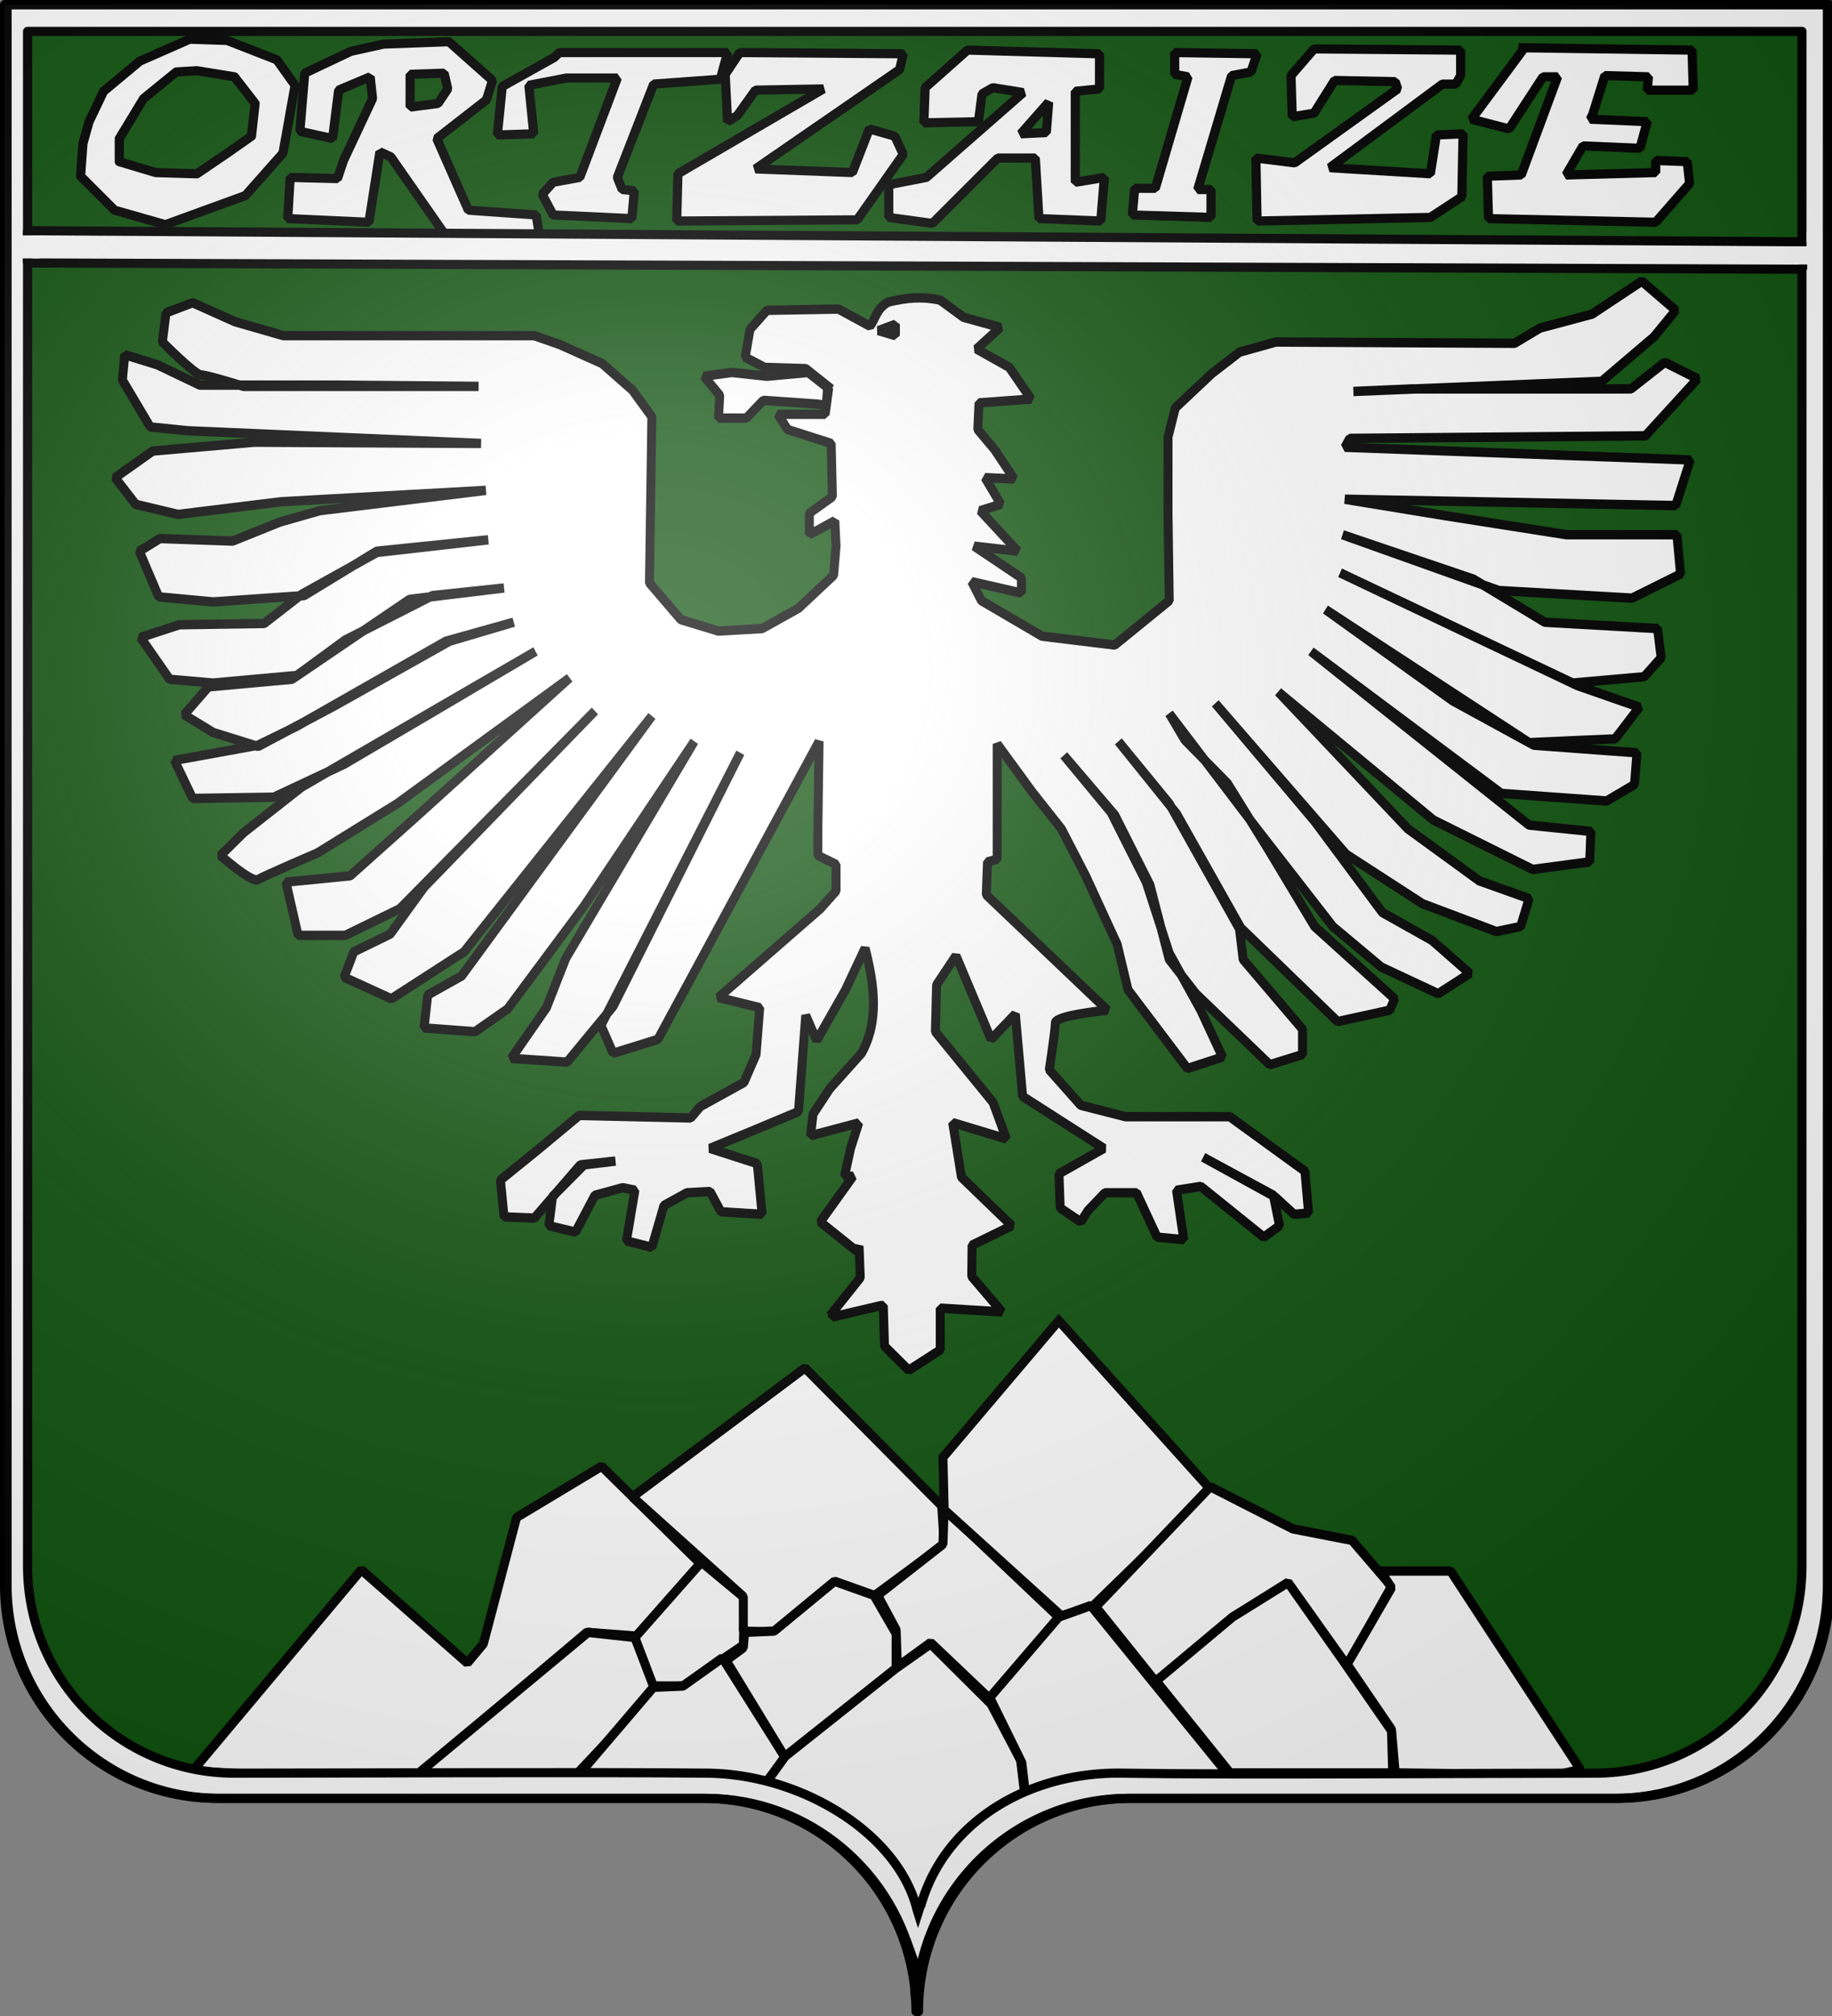 <?xml version="1.0" encoding="UTF-8" standalone="no"?>
<!-- Created with Inkscape (http://www.inkscape.org/) -->
<svg
   xmlns:dc="http://purl.org/dc/elements/1.1/"
   xmlns:cc="http://creativecommons.org/ns#"
   xmlns:rdf="http://www.w3.org/1999/02/22-rdf-syntax-ns#"
   xmlns:svg="http://www.w3.org/2000/svg"
   xmlns="http://www.w3.org/2000/svg"
   xmlns:xlink="http://www.w3.org/1999/xlink"
   xmlns:sodipodi="http://sodipodi.sourceforge.net/DTD/sodipodi-0.dtd"
   xmlns:inkscape="http://www.inkscape.org/namespaces/inkscape"
   version="1.0"
   width="600"
   height="660"
   id="svg2"
   sodipodi:version="0.32"
   inkscape:version="0.46"
   sodipodi:docname="Blason_Ortzaize.svg"
   inkscape:output_extension="org.inkscape.output.svg.inkscape">
  <rect width="100%" height="100%" fill="#808080" stroke="none"/>
  <sodipodi:namedview
     inkscape:window-height="701"
     inkscape:window-width="640"
     inkscape:pageshadow="2"
     inkscape:pageopacity="0.0"
     guidetolerance="10.0"
     gridtolerance="10.0"
     objecttolerance="10.0"
     borderopacity="1.0"
     bordercolor="#666666"
     pagecolor="#ffffff"
     id="base"
     showgrid="false"
     inkscape:zoom="0.75454545"
     inkscape:cx="300"
     inkscape:cy="330"
     inkscape:window-x="0"
     inkscape:window-y="22"
     inkscape:current-layer="svg2" />
  <desc
     id="desc4">Flag of Canton of Valais (Wallis)</desc>
  <defs
     id="defs6">
    <inkscape:perspective
       sodipodi:type="inkscape:persp3d"
       inkscape:vp_x="0 : 330 : 1"
       inkscape:vp_y="0 : 1000 : 0"
       inkscape:vp_z="600 : 330 : 1"
       inkscape:persp3d-origin="300 : 220 : 1"
       id="perspective68" />
    <linearGradient
       id="linearGradient2893">
      <stop
         style="stop-color:#ffffff;stop-opacity:0.314"
         offset="0"
         id="stop2895" />
      <stop
         style="stop-color:#ffffff;stop-opacity:0.251"
         offset="0.19"
         id="stop2897" />
      <stop
         style="stop-color:#6b6b6b;stop-opacity:0.125"
         offset="0.6"
         id="stop2901" />
      <stop
         style="stop-color:#000000;stop-opacity:0.125"
         offset="1"
         id="stop2899" />
    </linearGradient>
    <radialGradient
       cx="203.198"
       cy="218.01"
       r="300"
       fx="203.198"
       fy="218.01"
       id="radialGradient2883"
       xlink:href="#linearGradient2893"
       gradientUnits="userSpaceOnUse"
       gradientTransform="matrix(1.36,0,0,1.355,-79.528,-87.645)" />
    <linearGradient
       id="linearGradient2955">
      <stop
         style="stop-color:#ffffff;stop-opacity:0"
         offset="0"
         id="stop2965" />
      <stop
         style="stop-color:#000000;stop-opacity:0.646"
         offset="1"
         id="stop2959" />
    </linearGradient>
    <radialGradient
       cx="225.524"
       cy="218.901"
       r="300"
       fx="225.524"
       fy="218.901"
       id="radialGradient2961"
       xlink:href="#linearGradient2955"
       gradientUnits="userSpaceOnUse"
       gradientTransform="matrix(-4.167939e-4,2.183,-1.884,-3.599562e-4,615.597,-289.121)" />
    <polygon
       points="0,-1 0.588,0.809 -0.951,-0.309 0.951,-0.309 -0.588,0.809 0,-1 "
       transform="scale(53,53)"
       id="star" />
    <clipPath
       id="clip">
      <path
         d="M 0,-200 L 0,600 L 300,600 L 300,-200 L 0,-200 z "
         id="path10" />
    </clipPath>
    <radialGradient
       cx="225.524"
       cy="218.901"
       r="300"
       fx="225.524"
       fy="218.901"
       id="radialGradient1911"
       xlink:href="#linearGradient2955"
       gradientUnits="userSpaceOnUse"
       gradientTransform="matrix(-4.167939e-4,2.183,-1.884,-3.599562e-4,1395.597,-309.121)" />
    <radialGradient
       cx="-483.508"
       cy="153.928"
       r="300"
       fx="-483.508"
       fy="153.928"
       id="radialGradient2928"
       xlink:href="#linearGradient2955"
       gradientUnits="userSpaceOnUse"
       gradientTransform="matrix(0,2.342,-2.291,0,562.913,1323.77)" />
    <radialGradient
       cx="285.186"
       cy="200.448"
       r="300"
       fx="285.186"
       fy="200.448"
       id="radialGradient11919"
       xlink:href="#linearGradient2893"
       gradientUnits="userSpaceOnUse"
       gradientTransform="matrix(1.551,0,0,1.35,-227.894,-51.264)" />
  </defs>
  <g
     id="layer1">
    <path
       d="M 300,658.499 C 300,619.995 331.203,588.746 369.65,588.746 C 408.097,588.746 490.403,588.746 528.85,588.746 C 567.297,588.746 598.5,557.496 598.5,518.992 L 598.5,1.5 L 1.5,1.5 L 1.5,518.992 C 1.5,557.496 32.703,588.746 71.15,588.746 C 109.597,588.746 191.903,588.746 230.35,588.746 C 268.797,588.746 300,619.995 300,658.499 z "
       style="fill:#0f520e;fill-opacity:1;fill-rule:nonzero;stroke:none;stroke-width:5;stroke-linecap:round;stroke-linejoin:round;stroke-miterlimit:4;stroke-dashoffset:0;stroke-opacity:1"
       id="path2014" />
    <g
       transform="matrix(1.017,0,0,1.054,-1.117,-5.642)"
       id="g9217">
      <path
         d="M 63.136,555.423 L 117.46,492.937 L 151.587,521.905 L 156.746,515.952 L 167.46,476.667 L 194.841,460.794 L 226.984,491.349 L 206.349,513.571 L 190.079,512.381 L 134.524,557.619 L 101.984,557.619 L 63.136,555.423 z "
         style="fill:#ffffff;fill-opacity:1;fill-rule:evenodd;stroke:#000000;stroke-width:2.897;stroke-linecap:butt;stroke-linejoin:bevel;stroke-miterlimit:4;stroke-dasharray:none;stroke-opacity:1"
         id="path3375" />
      <path
         d="M 190.476,512.381 L 205.556,513.968 L 212.698,529.841 L 182.54,560.794 L 134.524,560.794 L 134.524,557.222 L 190.476,512.381 z "
         style="fill:#ffffff;fill-opacity:1;fill-rule:evenodd;stroke:#000000;stroke-width:2.897;stroke-linecap:butt;stroke-linejoin:bevel;stroke-miterlimit:4;stroke-dasharray:none;stroke-opacity:1"
         id="path4348" />
      <path
         d="M 205.556,513.968 L 226.984,490.556 L 240.873,501.667 L 240.476,516.349 L 221.032,529.048 L 211.508,529.048 L 205.556,513.968 z "
         style="fill:#ffffff;fill-opacity:1;fill-rule:evenodd;stroke:#000000;stroke-width:2.897;stroke-linecap:butt;stroke-linejoin:bevel;stroke-miterlimit:4;stroke-dasharray:none;stroke-opacity:1"
         id="path7257" />
      <path
         d="M 204.762,470.317 L 260.317,430.238 L 304.365,473.095 L 305.159,485 L 281.746,501.667 L 270.238,496.905 L 250.794,512.381 L 240.476,511.984 L 240.476,501.27 L 204.762,470.317 z "
         style="fill:#ffffff;fill-opacity:1;fill-rule:evenodd;stroke:#000000;stroke-width:2.897;stroke-linecap:butt;stroke-linejoin:bevel;stroke-miterlimit:4;stroke-dasharray:none;stroke-opacity:1"
         id="path8228" />
      <path
         d="M 184.127,560.397 L 214.286,560.794 L 242.857,565.159 L 253.968,551.27 L 233.73,520.317 L 221.032,529.048 L 211.508,529.444 L 184.127,560.397 z "
         style="fill:#ffffff;fill-opacity:1;fill-rule:evenodd;stroke:#000000;stroke-width:2.897;stroke-linecap:butt;stroke-linejoin:bevel;stroke-miterlimit:4;stroke-dasharray:none;stroke-opacity:1"
         id="path9199" />
      <path
         d="M 269.841,496.508 L 282.54,500.873 L 289.683,512.778 L 289.683,524.286 L 253.968,551.27 L 234.921,521.111 L 240.476,517.143 L 240.873,512.381 L 250.397,511.984 L 269.841,496.508 z "
         style="fill:#ffffff;fill-opacity:1;fill-rule:evenodd;stroke:#000000;stroke-width:2.897;stroke-linecap:butt;stroke-linejoin:bevel;stroke-miterlimit:4;stroke-dasharray:none;stroke-opacity:1"
         id="path9201" />
      <path
         d="M 243.254,565.159 C 282.147,569.726 282.893,591.738 296.206,608.003 C 305.722,593.876 305.324,572.388 332.143,571.111 L 329.762,552.063 L 320.238,534.603 L 300.794,515.952 L 289.683,523.492 L 253.968,550.873 L 243.254,565.159 z "
         style="fill:#ffffff;fill-opacity:1;fill-rule:evenodd;stroke:#000000;stroke-width:2.897;stroke-linecap:butt;stroke-linejoin:miter;stroke-miterlimit:4;stroke-dasharray:none;stroke-opacity:1"
         id="path9203" />
      <path
         d="M 283.73,500.873 L 289.683,511.587 L 290.079,523.095 L 300.794,515.556 L 319.841,533.016 L 342.46,508.016 L 305.159,473.889 L 304.762,485 L 283.73,500.873 z "
         style="fill:#ffffff;fill-opacity:1;fill-rule:evenodd;stroke:#000000;stroke-width:2.897;stroke-linecap:butt;stroke-linejoin:bevel;stroke-miterlimit:4;stroke-dasharray:none;stroke-opacity:1"
         id="path9205" />
      <path
         d="M 342.857,507.222 L 352.381,504.841 L 391.27,468.333 L 342.063,415.556 L 304.762,458.016 L 305.159,474.286 L 342.857,507.222 z "
         style="fill:#ffffff;fill-opacity:1;fill-rule:evenodd;stroke:#000000;stroke-width:2.897;stroke-linecap:butt;stroke-linejoin:miter;stroke-miterlimit:4;stroke-dasharray:none;stroke-opacity:1"
         id="path9207" />
      <path
         d="M 319.841,532.619 L 330.159,552.857 L 332.143,569.127 L 344.901,558.467 L 355.159,563.571 L 396.825,556.825 L 352.381,504.048 L 342.063,507.619 L 319.841,532.619 z "
         style="fill:#ffffff;fill-opacity:1;fill-rule:evenodd;stroke:#000000;stroke-width:2.897;stroke-linecap:butt;stroke-linejoin:bevel;stroke-miterlimit:4;stroke-dasharray:none;stroke-opacity:1"
         id="path9209" />
      <path
         d="M 390.873,467.143 L 417.46,480.238 L 436.508,483.81 L 449.206,498.095 L 434.921,522.698 L 415.873,496.905 L 397.222,508.413 L 373.413,527.857 L 353.968,504.444 L 390.873,467.143 z "
         style="fill:#ffffff;fill-opacity:1;fill-rule:evenodd;stroke:#000000;stroke-width:2.897;stroke-linecap:butt;stroke-linejoin:bevel;stroke-miterlimit:4;stroke-dasharray:none;stroke-opacity:1"
         id="path9211" />
      <path
         d="M 397.222,556.032 L 449.603,556.032 L 449.206,542.937 L 434.127,521.905 L 415.873,496.905 L 398.016,507.619 L 373.413,527.46 L 397.222,556.032 z "
         style="fill:#ffffff;fill-opacity:1;fill-rule:evenodd;stroke:#000000;stroke-width:2.897;stroke-linecap:butt;stroke-linejoin:bevel;stroke-miterlimit:4;stroke-dasharray:none;stroke-opacity:1"
         id="path9213" />
      <path
         d="M 434.921,522.302 L 449.206,542.54 L 450.397,556.032 L 502.326,556.663 L 510.043,554.986 L 468.254,493.333 L 445.635,493.333 L 449.206,498.492 L 434.921,522.302 z "
         style="fill:#ffffff;fill-opacity:1;fill-rule:evenodd;stroke:#000000;stroke-width:2.897;stroke-linecap:butt;stroke-linejoin:bevel;stroke-miterlimit:4;stroke-dasharray:none;stroke-opacity:1"
         id="path9215" />
    </g>
    <g
       transform="matrix(1,0,0,1.046,-1.984,-22.184)"
       id="g12256">
      <g
         id="g11276">
        <path
           d="M 299.603,450.079 L 309.921,443.73 L 309.921,430.635 L 330.159,431.825 L 320.238,420.714 L 320.354,410.93 L 333.333,404.841 L 316.871,389.646 L 313.997,372.574 L 331.602,377.673 L 327.208,366.233 L 308.333,344.127 L 308.73,329.444 L 315.079,320.317 L 326.587,346.508 L 334.524,338.571 L 336.905,364.365 L 363.492,380.635 L 348.81,388.571 L 349.206,399.286 L 355.952,403.651 L 358.333,400.079 L 363.889,394.524 L 374.206,394.524 L 380.952,408.413 L 389.683,409.206 L 387.302,393.73 L 395.238,392.54 L 415.873,408.413 L 421.032,404.841 L 419.048,395.317 L 396.032,383.413 L 419.444,395.714 L 425.794,401.27 L 430.556,400.873 L 429.365,387.778 L 404.762,370.714 L 370.635,370.714 L 355.952,367.143 L 345.635,356.032 C 345.635,356.032 347.619,343.73 347.619,341.349 C 347.619,338.968 364.683,337.381 364.683,337.381 L 325,301.27 L 325.397,290.952 L 328.571,290.159 L 328.571,254.048 L 340.079,269.127 L 349.603,280.635 L 357.54,295.317 L 367.857,316.746 L 371.429,331.032 L 390.873,355.635 L 402.381,352.063 L 395.238,337.381 L 384.921,319.524 L 377.381,297.302 L 365.873,275.476 L 350.397,257.619 L 367.063,276.27 L 378.571,298.095 L 384.921,321.508 L 393.651,332.222 L 417.857,354.444 L 428.571,351.27 L 428.571,343.333 L 409.127,321.508 L 407.937,311.984 L 384.921,272.698 L 368.254,253.254 L 387.302,275.873 L 408.333,311.587 L 440.079,340.952 L 457.143,337.381 L 458.73,333.81 L 432.54,311.19 L 417.063,286.587 L 403.968,266.349 L 390.079,252.857 L 384.921,244.524 L 412.698,279.444 L 438.492,311.19 L 454.365,323.889 L 473.016,332.222 L 483.333,325.873 L 471.032,315.556 L 454.762,306.825 L 432.54,278.254 L 400,241.349 L 442.857,288.571 L 467.857,304.048 L 492.063,312.778 L 500,311.19 L 502.778,302.46 L 486.508,296.905 L 463.095,280.635 L 420.635,237.778 L 471.429,277.857 L 503.968,293.333 L 522.619,290.952 L 523.016,281.429 L 502.778,279.444 L 431.349,225.079 L 493.651,269.524 L 528.175,271.905 L 537.302,266.746 L 538.095,256.825 L 504.365,254.444 L 477.778,240.556 L 436.111,211.984 L 502.778,253.651 L 530.952,252.46 L 538.889,242.54 L 518.651,235.794 L 440.873,200.476 L 517.063,235 L 540.476,233.016 L 546.032,227.063 L 544.841,217.937 L 507.937,215.952 L 484.524,202.46 L 441.667,188.571 L 492.857,206.032 L 536.508,208.413 L 552.381,200.873 L 551.19,188.571 L 515.079,188.571 L 475.397,182.619 L 442.46,177.46 L 550.794,179.444 L 555.556,165.159 L 442.46,161.19 L 444.048,158.413 L 540.873,157.619 L 557.937,139.762 L 547.222,134.603 L 536.111,142.937 L 464.286,142.937 L 445.238,143.73 L 526.587,140.556 L 543.651,126.667 L 550.794,118.333 L 539.683,109.206 L 523.413,119.524 L 506.349,123.889 L 498.016,128.651 L 419.841,128.254 L 407.937,131.429 L 398.81,138.175 L 386.905,148.889 L 384.524,158.016 L 384.524,182.222 L 384.921,209.206 L 367.063,223.095 L 343.254,220.317 L 323.413,209.206 L 320.238,203.254 L 336.508,206.825 L 336.508,202.063 L 321.032,192.143 L 335.317,193.73 L 323.016,181.032 L 329.762,179.048 L 324.603,170.714 L 334.127,171.111 L 327.778,161.984 L 322.222,155.635 L 322.619,147.302 L 339.683,146.111 L 332.54,136.19 L 321.825,130.437 L 329.563,123.69 L 317.56,120.516 L 309.921,115.159 C 304.213,113.936 299.093,114.334 292.857,115.754 C 288.883,117.983 288.889,120.78 286.905,123.294 L 276.587,117.937 L 253.175,118.333 L 247.619,124.286 L 246.032,133.016 L 252.381,136.19 L 265.873,136.587 L 274.206,142.937 L 273.413,142.54 L 272.222,150.873 L 256.746,150.873 L 259.921,155.635 L 274.206,160 L 274.603,176.667 L 267.063,181.825 L 267.063,188.571 L 275.397,184.206 L 275.794,192.143 L 275,201.27 L 263.492,211.587 L 251.587,217.937 L 237.302,218.73 L 225,215.159 L 214.683,203.651 L 215.476,151.667 L 209.127,143.333 L 199.206,135 L 185.317,129.048 L 176.984,126.27 L 94.841,126.27 L 78.968,121.905 L 65.079,115.952 L 56.349,119.127 L 55.159,128.254 C 55.159,128.254 65.873,138.571 67.857,138.571 C 69.841,138.571 81.746,142.143 81.746,142.143 L 158.73,142.143 L 112.698,141.746 L 67.46,141.746 L 53.571,135.397 L 42.857,132.222 L 42.063,140.159 L 51.19,154.841 L 63.492,156.032 L 159.524,160 L 85.317,159.603 L 51.984,162.381 L 39.683,170.714 L 46.429,179.048 L 60.317,182.222 L 94.048,178.254 L 161.111,174.683 L 106.746,181.032 L 93.651,184.603 L 78.175,190.556 L 54.365,189.762 L 47.619,193.73 L 53.968,208.016 L 71.825,209.603 L 101.587,207.619 L 125.397,193.73 L 161.905,190.159 L 125.397,194.127 L 100.794,207.222 L 88.492,216.349 L 60.714,216.746 L 48.016,220.714 L 57.54,233.81 L 71.825,235 L 99.206,232.619 L 115.079,221.508 L 143.651,207.619 L 167.063,205.238 L 136.111,208.81 L 97.619,233.81 L 70.238,236.19 L 62.302,244.921 L 71.825,250.476 L 86.508,254.841 L 111.508,242.143 L 149.206,221.905 L 170.238,215.952 L 148.016,221.905 L 99.206,248.492 L 86.508,254.444 L 59.127,259.206 L 65.079,271.111 L 91.667,270.714 L 114.683,260.397 L 143.651,244.127 L 177.381,225.079 L 100.794,267.54 L 81.746,281.825 L 74.206,288.968 C 74.206,288.968 84.524,297.698 86.508,296.508 C 88.492,295.317 105.952,288.175 105.952,288.175 L 132.143,272.698 L 188.492,233.413 L 138.492,276.667 L 116.667,295.317 L 95.635,297.302 L 99.603,313.968 L 115.079,313.968 L 132.937,305.635 L 196.825,243.73 L 140.873,298.889 L 129.762,313.571 L 117.857,319.127 L 114.683,327.063 L 130.159,333.81 L 153.968,319.127 L 215.476,245.317 L 153.175,326.667 L 142.063,332.619 L 140.873,342.937 L 157.54,344.127 L 168.254,336.984 L 193.254,304.841 L 229.365,253.254 L 187.302,321.111 L 180.952,336.587 L 169.444,352.46 L 187.698,353.651 L 202.778,336.19 L 244.444,256.825 L 198.81,342.143 L 202.778,350.873 L 217.46,346.508 L 270.238,253.254 L 269.841,280.635 L 269.841,288.968 L 275.794,291.746 L 275.794,300.079 L 270.635,305.635 L 237.302,333.413 L 250.794,336.587 L 249.603,351.27 L 245.635,360 L 231.349,367.54 L 228.175,371.111 L 191.667,370.317 L 178.175,381.032 L 165.873,390.556 L 167.063,402.063 L 176.984,402.46 L 192.063,385.794 L 203.571,384.603 L 193.254,385.794 L 182.937,395.714 L 181.746,404.841 L 190.476,406.825 L 196.825,395.317 L 205.952,392.937 L 209.921,393.73 L 207.143,409.603 L 215.476,411.587 L 219.444,398.492 L 226.984,394.524 L 234.524,394.127 L 238.095,400.476 L 251.587,401.27 L 250,385.397 L 234.524,380.635 L 249.603,374.683 L 263.492,369.127 L 265.873,338.968 L 269.444,346.905 L 278.824,331.14 L 285.317,317.937 C 288.345,329.486 289.978,340.803 284.127,350.873 L 273.77,361.916 L 268.254,369.921 L 267.46,376.667 L 283.225,372.67 L 280.556,380.635 L 278.571,389.365 L 281.349,389.365 L 270.635,403.651 L 282.54,412.778 L 283.333,411.19 L 283.73,421.111 L 273.81,433.016 L 274.603,432.619 L 274.603,433.413 L 290.476,429.841 L 291.27,429.841 L 291.667,442.54 L 299.603,450.079 z "
           style="fill:#ffffff;fill-opacity:1;fill-rule:evenodd;stroke:#000000;stroke-width:2.934;stroke-linecap:butt;stroke-linejoin:bevel;stroke-miterlimit:4;stroke-dasharray:none;stroke-opacity:1"
           id="path9332" />
        <path
           d="M 266.667,137.778 L 253.175,138.968 L 241.667,137.778 L 232.54,138.968 L 237.698,144.921 L 237.302,152.063 L 246.429,152.063 L 251.984,146.508 L 269.841,147.698 L 272.619,148.095 L 273.016,142.54 L 266.667,137.778 z "
           style="fill:#ffffff;fill-opacity:1;fill-rule:evenodd;stroke:#000000;stroke-width:2.934;stroke-linecap:butt;stroke-linejoin:bevel;stroke-miterlimit:4;stroke-dasharray:none;stroke-opacity:1"
           id="path10303" />
      </g>
      <path
         d="M 289.683,124.683 L 295.238,122.698 L 295.238,126.27 L 289.683,124.683 z "
         style="fill:#000000;fill-opacity:1;fill-rule:evenodd;stroke:#000000;stroke-width:2.934;stroke-linecap:butt;stroke-linejoin:bevel;stroke-miterlimit:4;stroke-dasharray:none;stroke-opacity:1"
         id="path11285" />
    </g>
    <g
       transform="translate(-15.674,-15.411)"
       id="g20044">
      <path
         d="M 77.781,28.25 L 61.5,35.406 L 49.594,45.312 L 44.844,55.25 L 42.844,62.375 L 42.062,73.094 L 53.188,84.219 L 69.844,88.969 L 96.031,79.438 L 108.344,65.562 L 112.312,43.344 L 106.344,35 L 90.094,28.656 L 77.781,28.25 z M 80.156,38.562 L 92.469,40.562 L 99.219,49.281 L 98.031,60 L 90.094,65.562 L 80.156,72.312 L 66.656,71.906 L 54.75,68.344 L 54.75,60.781 L 62.688,47.688 L 73.406,38.969 L 80.156,38.562 z "
         style="fill:#ffffff;fill-opacity:1;fill-rule:evenodd;stroke:#000000;stroke-width:3;stroke-linecap:butt;stroke-linejoin:round;stroke-miterlimit:4;stroke-dasharray:none;stroke-opacity:1"
         id="path12267" />
      <path
         d="M 162.688,29.062 L 141.281,29.844 L 130.562,32.219 L 115.469,39.375 L 113.875,58.406 L 124.594,60.781 L 126.594,44.906 L 136.906,40.562 L 137.688,47.688 L 128.188,67.938 L 126.188,73.875 L 110.719,73.5 L 109.906,86.969 L 136.5,88.188 L 140.094,65.156 L 143.656,66.75 L 161.906,92.938 L 192.469,93.344 L 191.281,85.781 L 169.062,84.219 L 158.719,60.781 L 175,48.094 L 176.969,41.75 L 162.688,29.062 z M 161.125,39.375 L 162.312,44.531 L 159.125,49.281 L 150,50.469 L 150,39.75 L 161.125,39.375 z "
         style="fill:#ffffff;fill-opacity:1;fill-rule:evenodd;stroke:#000000;stroke-width:3;stroke-linecap:butt;stroke-linejoin:bevel;stroke-miterlimit:4;stroke-dasharray:none;stroke-opacity:1"
         id="path13241" />
      <path
         d="M 190.476,59.206 L 178.571,59.603 L 180.159,43.73 L 197.222,34.206 L 198.81,32.619 L 253.968,32.619 L 251.587,41.349 L 229.762,42.937 L 217.857,73.492 L 219.444,77.46 L 223.413,77.857 L 222.619,86.984 L 196.825,85.794 L 193.254,79.048 L 196.825,75.079 L 205.556,73.492 L 217.857,40.952 L 201.19,40.952 L 188.889,43.333 L 190.476,59.206 z "
         style="fill:#ffffff;fill-opacity:1;fill-rule:evenodd;stroke:#000000;stroke-width:3;stroke-linecap:butt;stroke-linejoin:bevel;stroke-miterlimit:4;stroke-dasharray:none;stroke-opacity:1"
         id="path14215" />
      <path
         d="M 257.937,32.619 L 311.508,33.016 L 310.317,38.175 L 263.095,70.714 L 294.841,71.905 L 300.397,57.619 L 308.73,60 L 311.508,65.952 L 296.429,87.381 L 237.302,87.778 L 237.698,72.302 L 285.317,44.524 L 263.095,44.921 L 257.143,53.254 L 253.968,55.238 L 253.175,39.762 L 257.937,32.619 z "
         style="fill:#ffffff;fill-opacity:1;fill-rule:evenodd;stroke:#000000;stroke-width:3;stroke-linecap:butt;stroke-linejoin:bevel;stroke-miterlimit:4;stroke-dasharray:none;stroke-opacity:1"
         id="path15186" />
      <path
         d="M 332.531,31.812 L 318.656,44.125 L 318.25,55.625 L 336.125,55.25 L 337.312,46.125 L 340.875,44.125 L 350.781,45.719 L 319.062,73.5 L 306.75,75.875 L 306.75,86.594 L 321.031,88.562 L 342.469,67.156 L 354.75,67.156 L 355.938,86.969 L 376.188,87.781 L 377.375,73.5 L 367.844,75.094 L 367.844,45.312 L 371.812,44.906 L 375.781,44.531 L 375.781,33.031 L 332.531,31.812 z M 359.125,48.875 L 358.344,58.812 L 350,59.219 L 359.125,48.875 z "
         style="fill:#ffffff;fill-opacity:1;fill-rule:evenodd;stroke:#000000;stroke-width:3;stroke-linecap:butt;stroke-linejoin:bevel;stroke-miterlimit:4;stroke-dasharray:none;stroke-opacity:1"
         id="path16157" />
      <path
         d="M 404.762,40.556 L 400.397,39.762 L 400.397,32.619 L 427.381,33.016 L 425.397,38.968 L 419.048,40.159 L 407.937,77.46 L 412.302,77.46 L 412.302,86.587 L 386.508,85.794 L 387.302,77.063 L 394.048,77.063 L 404.762,40.556 z "
         style="fill:#ffffff;fill-opacity:1;fill-rule:evenodd;stroke:#000000;stroke-width:3;stroke-linecap:butt;stroke-linejoin:bevel;stroke-miterlimit:4;stroke-dasharray:none;stroke-opacity:1"
         id="path17131" />
      <path
         d="M 446.032,31.429 L 494.048,31.825 L 494.048,40.159 L 492.46,42.937 L 488.095,42.937 L 451.19,70.317 L 484.127,72.302 L 486.111,59.603 L 494.841,59.206 L 494.444,79.841 L 484.127,86.587 L 427.381,87.778 L 426.984,67.143 L 439.683,68.73 L 473.413,44.524 L 472.619,42.143 L 452.778,41.746 L 446.032,52.46 L 438.889,53.651 L 438.492,40.159 L 446.032,31.429 z "
         style="fill:#ffffff;fill-opacity:1;fill-rule:evenodd;stroke:#000000;stroke-width:3;stroke-linecap:butt;stroke-linejoin:bevel;stroke-miterlimit:4;stroke-dasharray:none;stroke-opacity:1"
         id="path18102" />
      <path
         d="M 513.095,31.032 L 569.841,31.825 L 570.238,44.921 L 555.159,44.921 L 555.556,40.556 L 541.27,40.159 L 537.302,52.857 L 536.508,54.444 L 555.159,55.238 L 552.778,63.968 L 534.127,63.175 L 528.571,72.698 L 557.937,71.905 L 557.937,67.937 L 568.254,68.333 L 569.048,75.476 L 557.937,88.175 L 503.175,86.984 L 502.778,73.095 L 513.889,72.698 L 525.794,40.556 L 521.032,40.556 L 509.921,57.619 L 497.619,54.444 L 514.683,31.429 L 513.095,31.032 z "
         style="fill:#ffffff;fill-opacity:1;fill-rule:evenodd;stroke:#000000;stroke-width:3;stroke-linecap:butt;stroke-linejoin:bevel;stroke-miterlimit:4;stroke-dasharray:none;stroke-opacity:1"
         id="path19073" />
    </g>
    <path
       d="M 2.312,1.531 L 2.312,519 C 2.312,557.504 33.491,588.75 71.938,588.75 C 110.384,588.75 192.709,588.75 231.156,588.75 C 265.059,588.75 293.291,613.074 299.5,645.219 C 310.627,611.539 270.426,580.906 231.781,580.5 C 194.359,580.107 114.237,580.5 76.812,580.5 C 39.388,580.5 9.031,550.138 9.031,512.75 L 9.031,84.802 L 9.031,10.281 L 590.156,10.281 L 590.156,512.75 C 590.156,550.138 559.768,580.5 522.344,580.5 C 484.919,580.5 404.795,581.091 367.375,580.5 C 330.142,579.912 296.09,604.83 299.625,645.906 C 300.374,650.001 300.812,654.221 300.812,658.531 C 300.812,620.027 331.991,588.75 370.438,588.75 C 408.884,588.75 491.209,588.75 529.656,588.75 C 568.103,588.75 599.312,557.504 599.312,519 L 599.312,1.531 L 2.312,1.531 z M 300.186,622.897 C 300.144,622.669 299.544,645.447 299.5,645.219 C 299.544,646.219 299.008,622.853 299.594,648.219 C 300.118,670.885 300.16,623.67 300.186,622.897 z "
       style="fill:#ffffff;fill-opacity:1;fill-rule:nonzero;stroke:#000000;stroke-width:3;stroke-linecap:round;stroke-linejoin:round;stroke-miterlimit:4;stroke-dasharray:none;stroke-dashoffset:0;stroke-opacity:1;display:inline"
       id="path20206" />
    <path
       d="M 8.979,75.523 L 590.378,79.162 L 590.378,88.141 L 8.979,86.089 C 8.979,78.262 8.979,78.651 8.979,75.523 z "
       style="fill:#ffffff;fill-opacity:1;fill-rule:evenodd;stroke:#000000;stroke-width:3;stroke-linecap:butt;stroke-linejoin:bevel;stroke-miterlimit:4;stroke-dasharray:none;stroke-opacity:1"
       id="path22153" />
    <rect
       width="6.151"
       height="5.754"
       x="587.897"
       y="80.833"
       style="fill:#ffffff;fill-opacity:1;stroke-width:3;stroke-linejoin:bevel;stroke-miterlimit:4;stroke-dasharray:none"
       id="rect23126" />
    <rect
       width="1.786"
       height="5.357"
       x="591.667"
       y="75.873"
       style="fill:#ffffff;fill-opacity:1;stroke-width:3;stroke-linejoin:bevel;stroke-miterlimit:4;stroke-dasharray:none"
       id="rect23128" />
    <rect
       width="6.349"
       height="2.778"
       x="585.714"
       y="80.635"
       style="fill:#ffffff;fill-opacity:1;stroke-width:3;stroke-linejoin:bevel;stroke-miterlimit:4;stroke-dasharray:none"
       id="rect23130" />
    <rect
       width="6.548"
       height="7.54"
       x="6.349"
       y="77.063"
       style="fill:#ffffff;fill-opacity:1;stroke-width:3;stroke-linejoin:bevel;stroke-miterlimit:4;stroke-dasharray:none"
       id="rect23132" />
    <path
       d="M 302.905,624.224 L 300.661,631.239 L 298.556,624.504 L 297.995,634.045 L 300.661,641.481 L 303.046,633.343 L 302.905,624.224 z "
       style="fill:#ffffff;fill-opacity:1;fill-rule:evenodd;stroke:#000000;stroke-width:0;stroke-linecap:butt;stroke-linejoin:miter;stroke-miterlimit:4;stroke-dasharray:none;stroke-opacity:1"
       id="path23138" />
  </g>
  <g
     id="layer2" />
  <g
     id="layer4">
    <path
       d="M 300,658.5 C 300,619.996 331.203,588.746 369.65,588.746 C 408.097,588.746 490.403,588.746 528.85,588.746 C 567.297,588.746 598.5,557.497 598.5,518.993 L 598.5,1.5 L 1.5,1.5 L 1.5,518.993 C 1.5,557.497 32.703,588.746 71.15,588.746 C 109.597,588.746 191.903,588.746 230.35,588.746 C 268.797,588.746 300,619.996 300,658.5 z "
       style="fill:none;fill-opacity:1;fill-rule:nonzero;stroke:#000000;stroke-width:3;stroke-linecap:round;stroke-linejoin:round;stroke-miterlimit:4;stroke-dasharray:none;stroke-dashoffset:0;stroke-opacity:1"
       id="path1572" />
  </g>
  <g
     id="layer3">
    <path
       d="M 1.5,1.5 L 1.5,518.991 C 1.5,557.496 32.703,588.746 71.15,588.746 C 109.597,588.746 191.903,588.746 230.35,588.746 C 268.797,588.745 300,619.996 300,658.5 C 300,619.996 331.203,588.746 369.65,588.746 C 408.097,588.745 490.403,588.746 528.85,588.746 C 567.297,588.746 598.5,557.496 598.5,518.991 L 598.5,1.5 L 1.5,1.5 z "
       style="fill:url(#radialGradient11919);fill-opacity:1;fill-rule:evenodd;stroke:none;stroke-width:3;stroke-linecap:butt;stroke-linejoin:miter;stroke-miterlimit:4;stroke-dasharray:none;stroke-opacity:1"
       id="path2875" />
  </g>
</svg>
